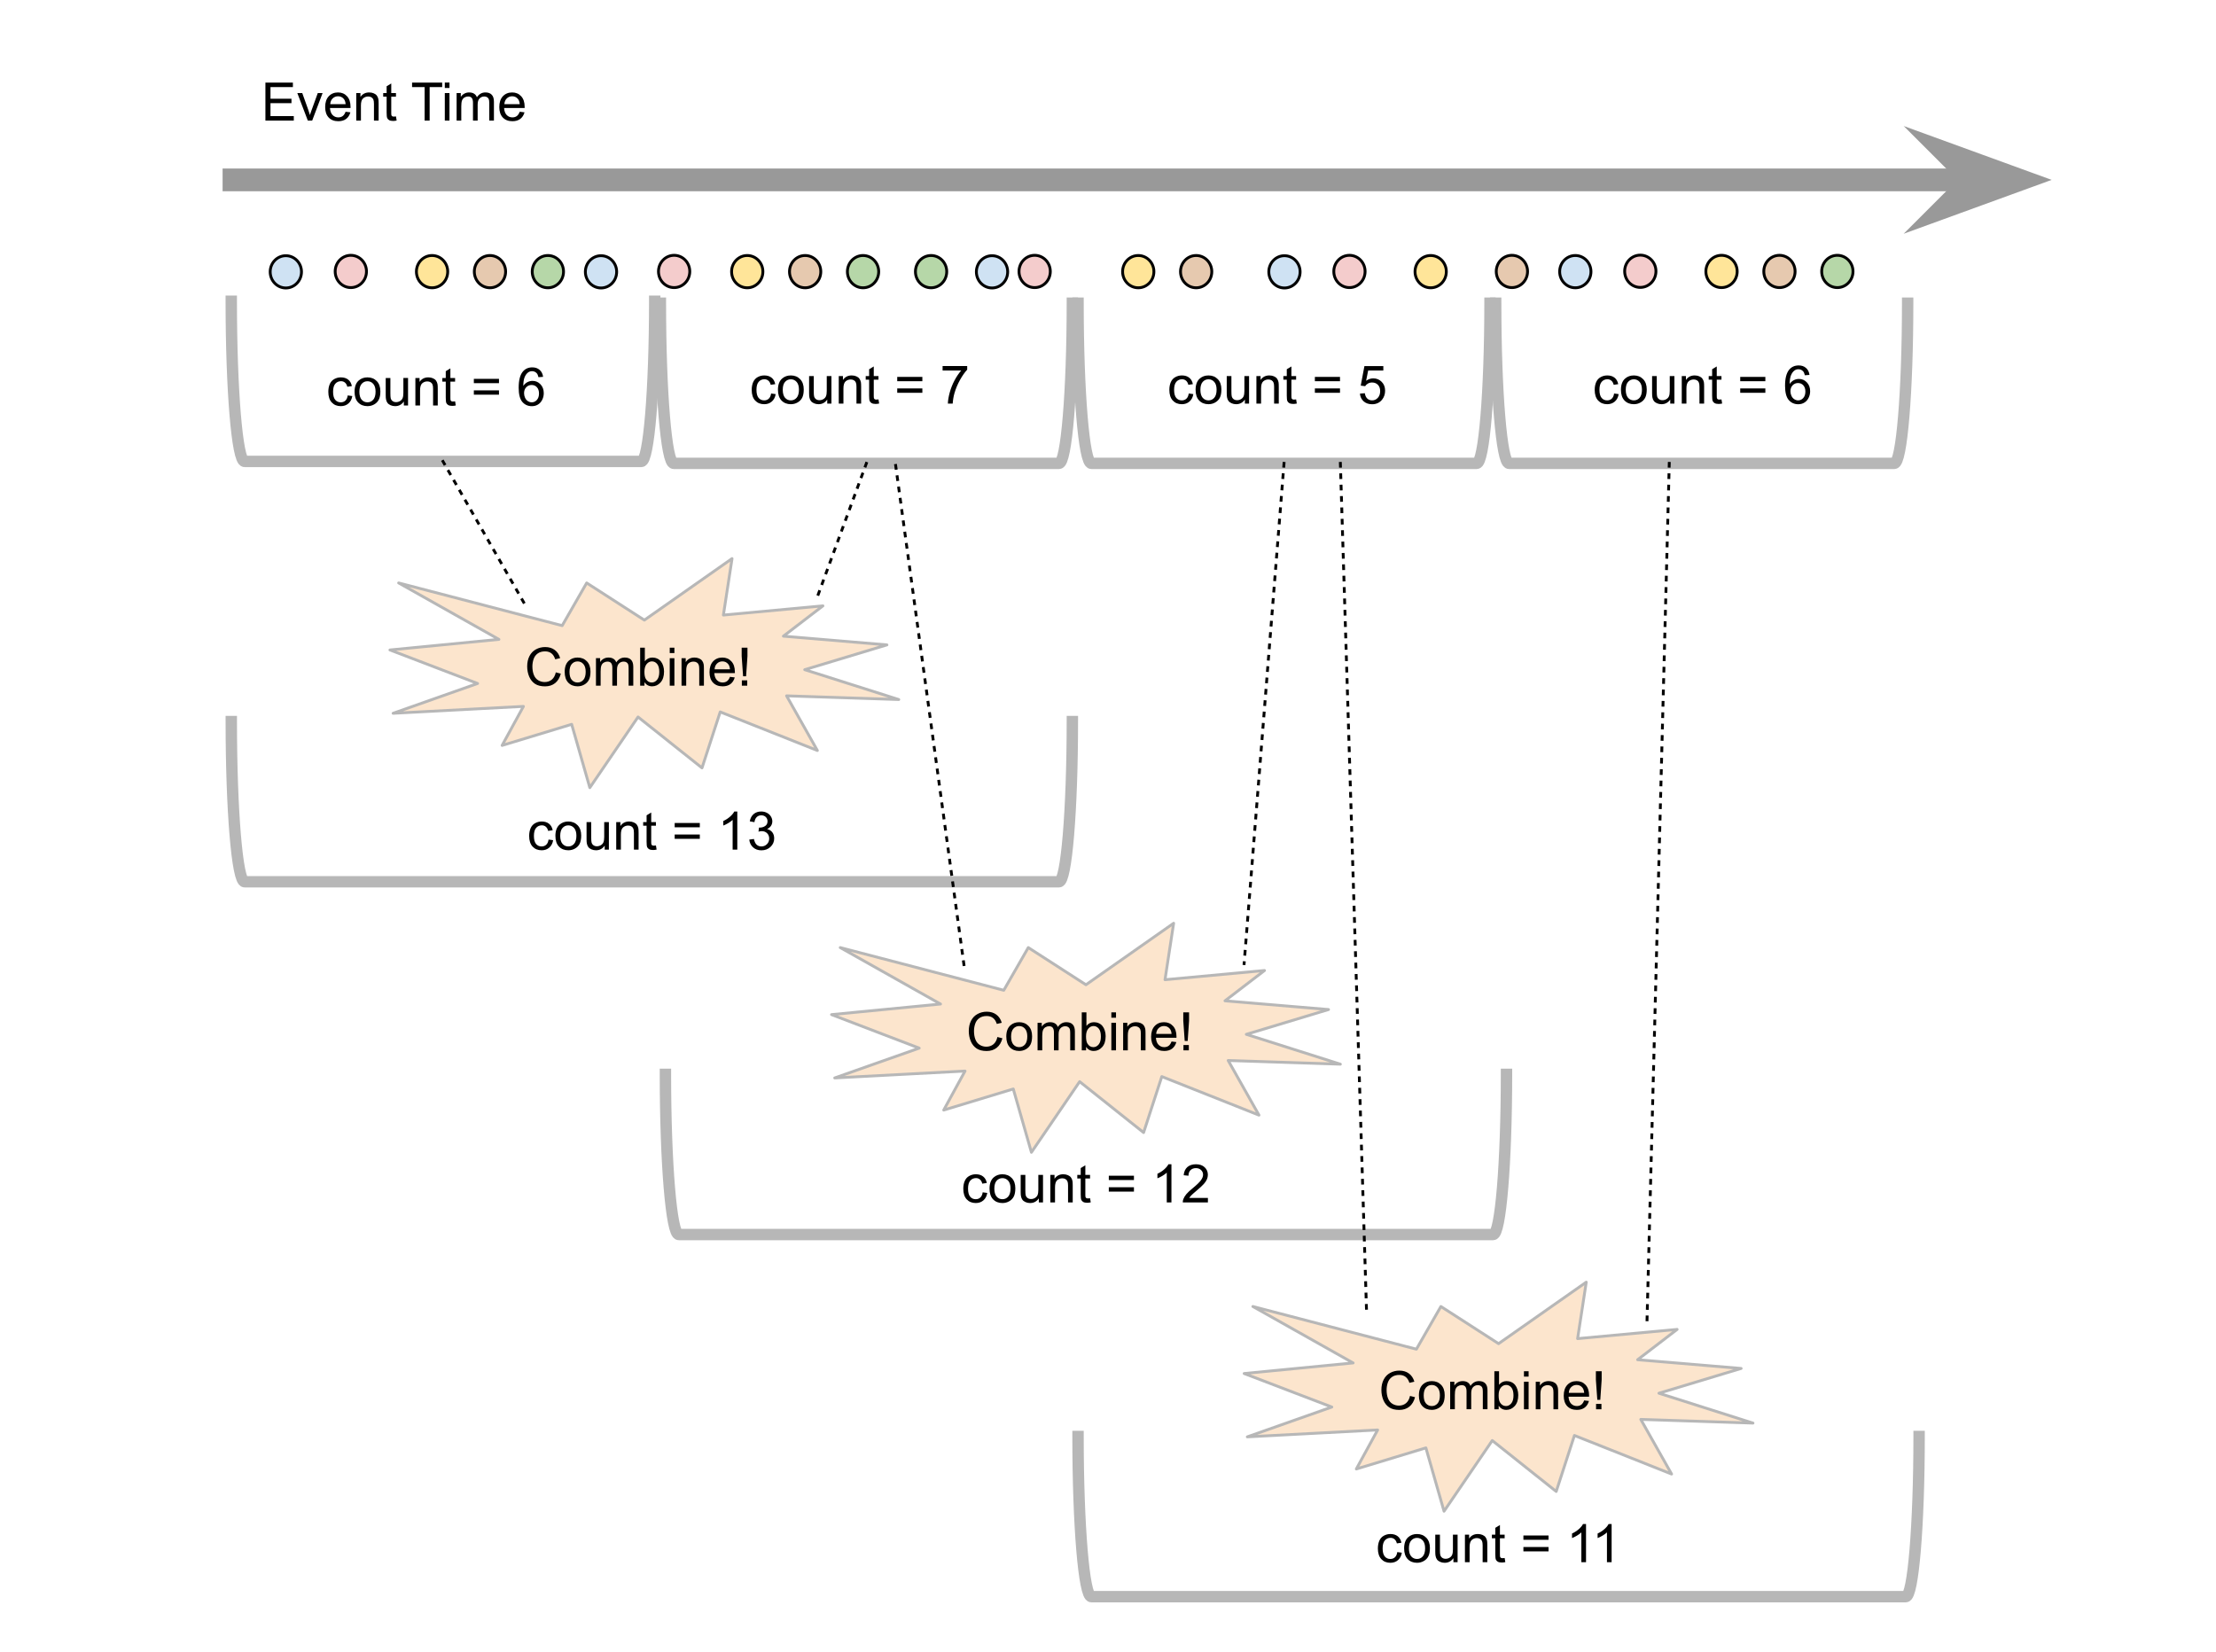 <svg version="1.1" viewBox="0.0 0.0 778.47 580.507" fill="none" stroke="none" stroke-linecap="square" stroke-miterlimit="10" xmlns:xlink="http://www.w3.org/1999/xlink" xmlns="http://www.w3.org/2000/svg"><clipPath id="p.0"><path d="m0 0l778.47 0l0 580.507l-778.47 0l0 -580.507z" clip-rule="nonzero"/></clipPath><g clip-path="url(#p.0)"><path fill="#000000" fill-opacity="0.0" d="m0 0l778.47 0l0 580.507l-778.47 0z" fill-rule="evenodd"/><path fill="#000000" fill-opacity="0.0" d="m229.999 105.84l0 0c0 31.084 -2.1 56.283 -4.69 56.283l-139.376 0c-2.59 0 -4.69 -25.199 -4.69 -56.283z" fill-rule="evenodd"/><path fill="#000000" fill-opacity="0.0" d="m229.999 105.84l0 0c0 31.084 -2.1 56.283 -4.69 56.283l-139.376 0c-2.59 0 -4.69 -25.199 -4.69 -56.283" fill-rule="evenodd"/><path stroke="#b7b7b7" stroke-width="4.0" stroke-linejoin="round" stroke-linecap="butt" d="m229.999 105.84l0 0c0 31.084 -2.1 56.283 -4.69 56.283l-139.376 0c-2.59 0 -4.69 -25.199 -4.69 -56.283" fill-rule="evenodd"/><path fill="#cfe2f3" d="m94.919 95.508l0 0c0 -3.131 2.461 -5.669 5.496 -5.669l0 0c1.458 0 2.856 0.597 3.886 1.66c1.031 1.063 1.61 2.505 1.61 4.009l0 0c0 3.131 -2.461 5.669 -5.496 5.669l0 0c-3.035 0 -5.496 -2.538 -5.496 -5.669z" fill-rule="evenodd"/><path stroke="#000000" stroke-width="1.0" stroke-linejoin="round" stroke-linecap="butt" d="m94.919 95.508l0 0c0 -3.131 2.461 -5.669 5.496 -5.669l0 0c1.458 0 2.856 0.597 3.886 1.66c1.031 1.063 1.61 2.505 1.61 4.009l0 0c0 3.131 -2.461 5.669 -5.496 5.669l0 0c-3.035 0 -5.496 -2.538 -5.496 -5.669z" fill-rule="evenodd"/><path fill="#f4cccc" d="m117.749 95.375l0 0c0 -3.131 2.461 -5.669 5.496 -5.669l0 0c1.458 0 2.856 0.597 3.886 1.66c1.031 1.063 1.61 2.505 1.61 4.009l0 0c0 3.131 -2.461 5.669 -5.496 5.669l0 0c-3.035 0 -5.496 -2.538 -5.496 -5.669z" fill-rule="evenodd"/><path stroke="#000000" stroke-width="1.0" stroke-linejoin="round" stroke-linecap="butt" d="m117.749 95.375l0 0c0 -3.131 2.461 -5.669 5.496 -5.669l0 0c1.458 0 2.856 0.597 3.886 1.66c1.031 1.063 1.61 2.505 1.61 4.009l0 0c0 3.131 -2.461 5.669 -5.496 5.669l0 0c-3.035 0 -5.496 -2.538 -5.496 -5.669z" fill-rule="evenodd"/><path fill="#ffe599" d="m146.285 95.442l0 0c0 -3.131 2.461 -5.669 5.496 -5.669l0 0c1.458 0 2.856 0.597 3.886 1.66c1.031 1.063 1.61 2.505 1.61 4.009l0 0c0 3.131 -2.461 5.669 -5.496 5.669l0 0c-3.035 0 -5.496 -2.538 -5.496 -5.669z" fill-rule="evenodd"/><path stroke="#000000" stroke-width="1.0" stroke-linejoin="round" stroke-linecap="butt" d="m146.285 95.442l0 0c0 -3.131 2.461 -5.669 5.496 -5.669l0 0c1.458 0 2.856 0.597 3.886 1.66c1.031 1.063 1.61 2.505 1.61 4.009l0 0c0 3.131 -2.461 5.669 -5.496 5.669l0 0c-3.035 0 -5.496 -2.538 -5.496 -5.669z" fill-rule="evenodd"/><path fill="#e6c9af" d="m166.627 95.442l0 0c0 -3.131 2.461 -5.669 5.496 -5.669l0 0c1.458 0 2.856 0.597 3.886 1.66c1.031 1.063 1.61 2.505 1.61 4.009l0 0c0 3.131 -2.461 5.669 -5.496 5.669l0 0c-3.035 0 -5.496 -2.538 -5.496 -5.669z" fill-rule="evenodd"/><path stroke="#000000" stroke-width="1.0" stroke-linejoin="round" stroke-linecap="butt" d="m166.627 95.442l0 0c0 -3.131 2.461 -5.669 5.496 -5.669l0 0c1.458 0 2.856 0.597 3.886 1.66c1.031 1.063 1.61 2.505 1.61 4.009l0 0c0 3.131 -2.461 5.669 -5.496 5.669l0 0c-3.035 0 -5.496 -2.538 -5.496 -5.669z" fill-rule="evenodd"/><path fill="#b6d7a8" d="m186.97 95.442l0 0c0 -3.131 2.461 -5.669 5.496 -5.669l0 0c1.458 0 2.856 0.597 3.886 1.66c1.031 1.063 1.61 2.505 1.61 4.009l0 0c0 3.131 -2.461 5.669 -5.496 5.669l0 0c-3.035 0 -5.496 -2.538 -5.496 -5.669z" fill-rule="evenodd"/><path stroke="#000000" stroke-width="1.0" stroke-linejoin="round" stroke-linecap="butt" d="m186.97 95.442l0 0c0 -3.131 2.461 -5.669 5.496 -5.669l0 0c1.458 0 2.856 0.597 3.886 1.66c1.031 1.063 1.61 2.505 1.61 4.009l0 0c0 3.131 -2.461 5.669 -5.496 5.669l0 0c-3.035 0 -5.496 -2.538 -5.496 -5.669z" fill-rule="evenodd"/><path fill="#000000" fill-opacity="0.0" d="m82.198 63.199l638.551 0" fill-rule="evenodd"/><path stroke="#999999" stroke-width="8.0" stroke-linejoin="round" stroke-linecap="butt" d="m82.198 63.199l611.135 0" fill-rule="evenodd"/><path fill="#999999" stroke="#999999" stroke-width="8.0" stroke-linecap="butt" d="m693.333 63.199l-8.997 8.997l24.718 -8.997l-24.718 -8.997z" fill-rule="evenodd"/><path fill="#000000" fill-opacity="0.0" d="m82.77 15.451l157.543 0l0 43.748l-157.543 0z" fill-rule="evenodd"/><path fill="#000000" d="m93.239 42.371l0 -13.359l9.656 0l0 1.578l-7.875 0l0 4.094l7.375 0l0 1.562l-7.375 0l0 4.547l8.188 0l0 1.578l-9.969 0zm14.897 0l-3.688 -9.672l1.734 0l2.078 5.797q0.328 0.938 0.625 1.938q0.203 -0.766 0.609 -1.828l2.141 -5.906l1.688 0l-3.656 9.672l-1.531 0zm13.266 -3.109l1.688 0.203q-0.406 1.484 -1.484 2.312q-1.078 0.812 -2.766 0.812q-2.125 0 -3.375 -1.297q-1.234 -1.312 -1.234 -3.672q0 -2.453 1.25 -3.797q1.266 -1.344 3.266 -1.344q1.938 0 3.156 1.328q1.234 1.312 1.234 3.703q0 0.156 0 0.438l-7.219 0q0.094 1.594 0.906 2.453q0.812 0.844 2.016 0.844q0.906 0 1.547 -0.469q0.641 -0.484 1.016 -1.516zm-5.391 -2.656l5.406 0q-0.109 -1.219 -0.625 -1.828q-0.781 -0.953 -2.031 -0.953q-1.125 0 -1.906 0.766q-0.766 0.75 -0.844 2.016zm9.141 5.766l0 -9.672l1.469 0l0 1.375q1.062 -1.594 3.078 -1.594q0.875 0 1.609 0.312q0.734 0.312 1.094 0.828q0.375 0.5 0.516 1.203q0.094 0.453 0.094 1.594l0 5.953l-1.641 0l0 -5.891q0 -1.0 -0.203 -1.484q-0.188 -0.5 -0.672 -0.797q-0.484 -0.297 -1.141 -0.297q-1.047 0 -1.812 0.672q-0.75 0.656 -0.75 2.516l0 5.281l-1.641 0zm13.954 -1.469l0.234 1.453q-0.688 0.141 -1.234 0.141q-0.891 0 -1.391 -0.281q-0.484 -0.281 -0.688 -0.734q-0.203 -0.469 -0.203 -1.938l0 -5.578l-1.203 0l0 -1.266l1.203 0l0 -2.391l1.625 -0.984l0 3.375l1.656 0l0 1.266l-1.656 0l0 5.672q0 0.688 0.078 0.891q0.094 0.203 0.281 0.328q0.203 0.109 0.578 0.109q0.266 0 0.719 -0.062zm10.061 1.469l0 -11.781l-4.406 0l0 -1.578l10.578 0l0 1.578l-4.406 0l0 11.781l-1.766 0zm7.094 -11.469l0 -1.891l1.641 0l0 1.891l-1.641 0zm0 11.469l0 -9.672l1.641 0l0 9.672l-1.641 0zm4.145 0l0 -9.672l1.469 0l0 1.359q0.453 -0.719 1.203 -1.141q0.766 -0.438 1.719 -0.438q1.078 0 1.766 0.453q0.688 0.438 0.969 1.234q1.156 -1.688 2.984 -1.688q1.453 0 2.219 0.797q0.781 0.797 0.781 2.453l0 6.641l-1.641 0l0 -6.094q0 -0.984 -0.156 -1.406q-0.156 -0.438 -0.578 -0.703q-0.422 -0.266 -0.984 -0.266q-1.016 0 -1.688 0.688q-0.672 0.672 -0.672 2.156l0 5.625l-1.641 0l0 -6.281q0 -1.094 -0.406 -1.641q-0.406 -0.547 -1.312 -0.547q-0.688 0 -1.281 0.359q-0.594 0.359 -0.859 1.062q-0.25 0.703 -0.25 2.031l0 5.016l-1.641 0zm22.166 -3.109l1.688 0.203q-0.406 1.484 -1.484 2.312q-1.078 0.812 -2.766 0.812q-2.125 0 -3.375 -1.297q-1.234 -1.312 -1.234 -3.672q0 -2.453 1.25 -3.797q1.266 -1.344 3.266 -1.344q1.938 0 3.156 1.328q1.234 1.312 1.234 3.703q0 0.156 0 0.438l-7.219 0q0.094 1.594 0.906 2.453q0.812 0.844 2.016 0.844q0.906 0 1.547 -0.469q0.641 -0.484 1.016 -1.516zm-5.391 -2.656l5.406 0q-0.109 -1.219 -0.625 -1.828q-0.781 -0.953 -2.031 -0.953q-1.125 0 -1.906 0.766q-0.766 0.75 -0.844 2.016z" fill-rule="nonzero"/><path fill="#000000" fill-opacity="0.0" d="m105.606 115.559l100.031 0l0 38.205l-100.031 0z" fill-rule="evenodd"/><path fill="#000000" d="m122.153 138.932l1.609 0.219q-0.266 1.656 -1.359 2.609q-1.078 0.938 -2.672 0.938q-1.984 0 -3.188 -1.297q-1.203 -1.297 -1.203 -3.719q0 -1.578 0.516 -2.75q0.516 -1.172 1.578 -1.75q1.062 -0.594 2.312 -0.594q1.578 0 2.578 0.797q1.0 0.797 1.281 2.266l-1.594 0.234q-0.234 -0.969 -0.812 -1.453q-0.578 -0.5 -1.391 -0.5q-1.234 0 -2.016 0.891q-0.781 0.891 -0.781 2.812q0 1.953 0.75 2.844q0.75 0.875 1.953 0.875q0.969 0 1.609 -0.594q0.656 -0.594 0.828 -1.828zm2.406 -1.297q0 -2.688 1.484 -3.969q1.25 -1.078 3.047 -1.078q2.0 0 3.266 1.312q1.266 1.297 1.266 3.609q0 1.859 -0.562 2.938q-0.562 1.062 -1.641 1.656q-1.062 0.594 -2.328 0.594q-2.031 0 -3.281 -1.297q-1.25 -1.312 -1.25 -3.766zm1.688 0q0 1.859 0.797 2.797q0.812 0.922 2.047 0.922q1.219 0 2.031 -0.922q0.812 -0.938 0.812 -2.844q0 -1.797 -0.812 -2.719q-0.812 -0.922 -2.031 -0.922q-1.234 0 -2.047 0.922q-0.797 0.906 -0.797 2.766zm15.626 4.844l0 -1.422q-1.125 1.641 -3.062 1.641q-0.859 0 -1.609 -0.328q-0.734 -0.328 -1.094 -0.828q-0.359 -0.5 -0.5 -1.219q-0.109 -0.469 -0.109 -1.531l0 -5.984l1.641 0l0 5.359q0 1.281 0.109 1.734q0.156 0.641 0.656 1.016q0.5 0.375 1.234 0.375q0.734 0 1.375 -0.375q0.656 -0.391 0.922 -1.031q0.266 -0.656 0.266 -1.891l0 -5.188l1.641 0l0 9.672l-1.469 0zm4.048 0l0 -9.672l1.469 0l0 1.375q1.062 -1.594 3.078 -1.594q0.875 0 1.609 0.312q0.734 0.312 1.094 0.828q0.375 0.5 0.516 1.203q0.094 0.453 0.094 1.594l0 5.953l-1.641 0l0 -5.891q0 -1.0 -0.203 -1.484q-0.188 -0.5 -0.672 -0.797q-0.484 -0.297 -1.141 -0.297q-1.047 0 -1.812 0.672q-0.75 0.656 -0.75 2.516l0 5.281l-1.641 0zm13.954 -1.469l0.234 1.453q-0.688 0.141 -1.234 0.141q-0.891 0 -1.391 -0.281q-0.484 -0.281 -0.688 -0.734q-0.203 -0.469 -0.203 -1.938l0 -5.578l-1.203 0l0 -1.266l1.203 0l0 -2.391l1.625 -0.984l0 3.375l1.656 0l0 1.266l-1.656 0l0 5.672q0 0.688 0.078 0.891q0.094 0.203 0.281 0.328q0.203 0.109 0.578 0.109q0.266 0 0.719 -0.062zm15.413 -6.391l-8.828 0l0 -1.516l8.828 0l0 1.516zm0 4.062l-8.828 0l0 -1.531l8.828 0l0 1.531zm15.5 -6.281l-1.625 0.125q-0.219 -0.969 -0.625 -1.406q-0.656 -0.703 -1.641 -0.703q-0.781 0 -1.375 0.438q-0.766 0.562 -1.219 1.656q-0.453 1.078 -0.469 3.078q0.594 -0.891 1.453 -1.328q0.859 -0.438 1.797 -0.438q1.641 0 2.781 1.203q1.156 1.203 1.156 3.109q0 1.266 -0.547 2.344q-0.531 1.078 -1.484 1.656q-0.938 0.578 -2.141 0.578q-2.062 0 -3.359 -1.5q-1.281 -1.516 -1.281 -4.984q0 -3.875 1.422 -5.625q1.25 -1.531 3.375 -1.531q1.562 0 2.562 0.891q1.016 0.875 1.219 2.438zm-6.688 5.75q0 0.844 0.359 1.625q0.359 0.766 1.0 1.172q0.641 0.406 1.359 0.406q1.031 0 1.781 -0.828q0.75 -0.844 0.75 -2.281q0 -1.391 -0.734 -2.188q-0.734 -0.797 -1.859 -0.797q-1.109 0 -1.891 0.797q-0.766 0.797 -0.766 2.094z" fill-rule="nonzero"/><path fill="#000000" fill-opacity="0.0" d="m376.716 106.52l0 0c0 31.085 -2.1 56.283 -4.69 56.283l-135.344 0c-2.59 0 -4.69 -25.199 -4.69 -56.283z" fill-rule="evenodd"/><path fill="#000000" fill-opacity="0.0" d="m376.716 106.52l0 0c0 31.085 -2.1 56.283 -4.69 56.283l-135.344 0c-2.59 0 -4.69 -25.199 -4.69 -56.283" fill-rule="evenodd"/><path stroke="#b7b7b7" stroke-width="4.0" stroke-linejoin="round" stroke-linecap="butt" d="m376.716 106.52l0 0c0 31.085 -2.1 56.283 -4.69 56.283l-135.344 0c-2.59 0 -4.69 -25.199 -4.69 -56.283" fill-rule="evenodd"/><path fill="#000000" fill-opacity="0.0" d="m254.338 114.879l100.032 0l0 38.205l-100.032 0z" fill-rule="evenodd"/><path fill="#000000" d="m270.885 138.252l1.609 0.219q-0.266 1.656 -1.359 2.609q-1.078 0.938 -2.672 0.938q-1.984 0 -3.188 -1.297q-1.203 -1.297 -1.203 -3.719q0 -1.578 0.516 -2.75q0.516 -1.172 1.578 -1.75q1.062 -0.594 2.312 -0.594q1.578 0 2.578 0.797q1.0 0.797 1.281 2.266l-1.594 0.234q-0.234 -0.969 -0.812 -1.453q-0.578 -0.5 -1.391 -0.5q-1.234 0 -2.016 0.891q-0.781 0.891 -0.781 2.812q0 1.953 0.75 2.844q0.75 0.875 1.953 0.875q0.969 0 1.609 -0.594q0.656 -0.594 0.828 -1.828zm2.406 -1.297q0 -2.688 1.484 -3.969q1.25 -1.078 3.047 -1.078q2.0 0 3.266 1.312q1.266 1.297 1.266 3.609q0 1.859 -0.562 2.938q-0.562 1.062 -1.641 1.656q-1.062 0.594 -2.328 0.594q-2.031 0 -3.281 -1.297q-1.25 -1.312 -1.25 -3.766zm1.688 0q0 1.859 0.797 2.797q0.812 0.922 2.047 0.922q1.219 0 2.031 -0.922q0.812 -0.938 0.812 -2.844q0 -1.797 -0.812 -2.719q-0.812 -0.922 -2.031 -0.922q-1.234 0 -2.047 0.922q-0.797 0.906 -0.797 2.766zm15.626 4.844l0 -1.422q-1.125 1.641 -3.062 1.641q-0.859 0 -1.609 -0.328q-0.734 -0.328 -1.094 -0.828q-0.359 -0.5 -0.5 -1.219q-0.109 -0.469 -0.109 -1.531l0 -5.984l1.641 0l0 5.359q0 1.281 0.109 1.734q0.156 0.641 0.656 1.016q0.5 0.375 1.234 0.375q0.734 0 1.375 -0.375q0.656 -0.391 0.922 -1.031q0.266 -0.656 0.266 -1.891l0 -5.188l1.641 0l0 9.672l-1.469 0zm4.048 0l0 -9.672l1.469 0l0 1.375q1.062 -1.594 3.078 -1.594q0.875 0 1.609 0.312q0.734 0.312 1.094 0.828q0.375 0.5 0.516 1.203q0.094 0.453 0.094 1.594l0 5.953l-1.641 0l0 -5.891q0 -1.0 -0.203 -1.484q-0.188 -0.5 -0.672 -0.797q-0.484 -0.297 -1.141 -0.297q-1.047 0 -1.812 0.672q-0.75 0.656 -0.75 2.516l0 5.281l-1.641 0zm13.954 -1.469l0.234 1.453q-0.688 0.141 -1.234 0.141q-0.891 0 -1.391 -0.281q-0.484 -0.281 -0.688 -0.734q-0.203 -0.469 -0.203 -1.938l0 -5.578l-1.203 0l0 -1.266l1.203 0l0 -2.391l1.625 -0.984l0 3.375l1.656 0l0 1.266l-1.656 0l0 5.672q0 0.688 0.078 0.891q0.094 0.203 0.281 0.328q0.203 0.109 0.578 0.109q0.266 0 0.719 -0.062zm15.413 -6.391l-8.828 0l0 -1.516l8.828 0l0 1.516zm0 4.062l-8.828 0l0 -1.531l8.828 0l0 1.531zm7.11 -7.812l0 -1.578l8.641 0l0 1.281q-1.281 1.359 -2.531 3.609q-1.25 2.25 -1.938 4.625q-0.484 1.672 -0.625 3.672l-1.688 0q0.031 -1.578 0.625 -3.812q0.594 -2.234 1.688 -4.297q1.109 -2.078 2.359 -3.5l-6.531 0z" fill-rule="nonzero"/><path fill="#000000" fill-opacity="0.0" d="m523.433 106.52l0 0c0 31.085 -2.1 56.283 -4.69 56.283l-135.344 0c-2.59 0 -4.69 -25.199 -4.69 -56.283z" fill-rule="evenodd"/><path fill="#000000" fill-opacity="0.0" d="m523.433 106.52l0 0c0 31.085 -2.1 56.283 -4.69 56.283l-135.344 0c-2.59 0 -4.69 -25.199 -4.69 -56.283" fill-rule="evenodd"/><path stroke="#b7b7b7" stroke-width="4.0" stroke-linejoin="round" stroke-linecap="butt" d="m523.433 106.52l0 0c0 31.085 -2.1 56.283 -4.69 56.283l-135.344 0c-2.59 0 -4.69 -25.199 -4.69 -56.283" fill-rule="evenodd"/><path fill="#000000" fill-opacity="0.0" d="m670.149 106.52l0 0c0 31.085 -2.1 56.283 -4.69 56.283l-135.344 0c-2.59 0 -4.69 -25.199 -4.69 -56.283z" fill-rule="evenodd"/><path fill="#000000" fill-opacity="0.0" d="m670.149 106.52l0 0c0 31.085 -2.1 56.283 -4.69 56.283l-135.344 0c-2.59 0 -4.69 -25.199 -4.69 -56.283" fill-rule="evenodd"/><path stroke="#b7b7b7" stroke-width="4.0" stroke-linejoin="round" stroke-linecap="butt" d="m670.149 106.52l0 0c0 31.085 -2.1 56.283 -4.69 56.283l-135.344 0c-2.59 0 -4.69 -25.199 -4.69 -56.283" fill-rule="evenodd"/><path fill="#000000" fill-opacity="0.0" d="m401.055 114.879l100.031 0l0 38.205l-100.031 0z" fill-rule="evenodd"/><path fill="#000000" d="m417.601 138.252l1.609 0.219q-0.266 1.656 -1.359 2.609q-1.078 0.938 -2.672 0.938q-1.984 0 -3.188 -1.297q-1.203 -1.297 -1.203 -3.719q0 -1.578 0.516 -2.75q0.516 -1.172 1.578 -1.75q1.062 -0.594 2.312 -0.594q1.578 0 2.578 0.797q1.0 0.797 1.281 2.266l-1.594 0.234q-0.234 -0.969 -0.812 -1.453q-0.578 -0.5 -1.391 -0.5q-1.234 0 -2.016 0.891q-0.781 0.891 -0.781 2.812q0 1.953 0.75 2.844q0.75 0.875 1.953 0.875q0.969 0 1.609 -0.594q0.656 -0.594 0.828 -1.828zm2.406 -1.297q0 -2.688 1.484 -3.969q1.25 -1.078 3.047 -1.078q2.0 0 3.266 1.312q1.266 1.297 1.266 3.609q0 1.859 -0.562 2.938q-0.562 1.062 -1.641 1.656q-1.062 0.594 -2.328 0.594q-2.031 0 -3.281 -1.297q-1.25 -1.312 -1.25 -3.766zm1.688 0q0 1.859 0.797 2.797q0.812 0.922 2.047 0.922q1.219 0 2.031 -0.922q0.812 -0.938 0.812 -2.844q0 -1.797 -0.812 -2.719q-0.812 -0.922 -2.031 -0.922q-1.234 0 -2.047 0.922q-0.797 0.906 -0.797 2.766zm15.626 4.844l0 -1.422q-1.125 1.641 -3.062 1.641q-0.859 0 -1.609 -0.328q-0.734 -0.328 -1.094 -0.828q-0.359 -0.5 -0.5 -1.219q-0.109 -0.469 -0.109 -1.531l0 -5.984l1.641 0l0 5.359q0 1.281 0.109 1.734q0.156 0.641 0.656 1.016q0.5 0.375 1.234 0.375q0.734 0 1.375 -0.375q0.656 -0.391 0.922 -1.031q0.266 -0.656 0.266 -1.891l0 -5.188l1.641 0l0 9.672l-1.469 0zm4.048 0l0 -9.672l1.469 0l0 1.375q1.062 -1.594 3.078 -1.594q0.875 0 1.609 0.312q0.734 0.312 1.094 0.828q0.375 0.5 0.516 1.203q0.094 0.453 0.094 1.594l0 5.953l-1.641 0l0 -5.891q0 -1.0 -0.203 -1.484q-0.188 -0.5 -0.672 -0.797q-0.484 -0.297 -1.141 -0.297q-1.047 0 -1.812 0.672q-0.75 0.656 -0.75 2.516l0 5.281l-1.641 0zm13.954 -1.469l0.234 1.453q-0.688 0.141 -1.234 0.141q-0.891 0 -1.391 -0.281q-0.484 -0.281 -0.688 -0.734q-0.203 -0.469 -0.203 -1.938l0 -5.578l-1.203 0l0 -1.266l1.203 0l0 -2.391l1.625 -0.984l0 3.375l1.656 0l0 1.266l-1.656 0l0 5.672q0 0.688 0.078 0.891q0.094 0.203 0.281 0.328q0.203 0.109 0.578 0.109q0.266 0 0.719 -0.062zm15.413 -6.391l-8.828 0l0 -1.516l8.828 0l0 1.516zm0 4.062l-8.828 0l0 -1.531l8.828 0l0 1.531zm7 0.297l1.719 -0.141q0.188 1.25 0.875 1.891q0.703 0.625 1.688 0.625q1.188 0 2.0 -0.891q0.828 -0.891 0.828 -2.359q0 -1.406 -0.797 -2.219q-0.781 -0.812 -2.062 -0.812q-0.781 0 -1.422 0.359q-0.641 0.359 -1.0 0.938l-1.547 -0.203l1.297 -6.859l6.641 0l0 1.562l-5.328 0l-0.719 3.594q1.203 -0.844 2.516 -0.844q1.75 0 2.953 1.219q1.203 1.203 1.203 3.109q0 1.812 -1.047 3.141q-1.297 1.625 -3.516 1.625q-1.812 0 -2.969 -1.016q-1.156 -1.031 -1.312 -2.719z" fill-rule="nonzero"/><path fill="#000000" fill-opacity="0.0" d="m550.477 114.879l100.031 0l0 38.205l-100.031 0z" fill-rule="evenodd"/><path fill="#000000" d="m567.024 138.252l1.609 0.219q-0.266 1.656 -1.359 2.609q-1.078 0.938 -2.672 0.938q-1.984 0 -3.188 -1.297q-1.203 -1.297 -1.203 -3.719q0 -1.578 0.516 -2.75q0.516 -1.172 1.578 -1.75q1.062 -0.594 2.312 -0.594q1.578 0 2.578 0.797q1.0 0.797 1.281 2.266l-1.594 0.234q-0.234 -0.969 -0.812 -1.453q-0.578 -0.5 -1.391 -0.5q-1.234 0 -2.016 0.891q-0.781 0.891 -0.781 2.812q0 1.953 0.75 2.844q0.75 0.875 1.953 0.875q0.969 0 1.609 -0.594q0.656 -0.594 0.828 -1.828zm2.406 -1.297q0 -2.688 1.484 -3.969q1.25 -1.078 3.047 -1.078q2.0 0 3.266 1.312q1.266 1.297 1.266 3.609q0 1.859 -0.562 2.938q-0.562 1.062 -1.641 1.656q-1.062 0.594 -2.328 0.594q-2.031 0 -3.281 -1.297q-1.25 -1.312 -1.25 -3.766zm1.688 0q0 1.859 0.797 2.797q0.812 0.922 2.047 0.922q1.219 0 2.031 -0.922q0.812 -0.938 0.812 -2.844q0 -1.797 -0.812 -2.719q-0.812 -0.922 -2.031 -0.922q-1.234 0 -2.047 0.922q-0.797 0.906 -0.797 2.766zm15.626 4.844l0 -1.422q-1.125 1.641 -3.062 1.641q-0.859 0 -1.609 -0.328q-0.734 -0.328 -1.094 -0.828q-0.359 -0.5 -0.5 -1.219q-0.109 -0.469 -0.109 -1.531l0 -5.984l1.641 0l0 5.359q0 1.281 0.109 1.734q0.156 0.641 0.656 1.016q0.5 0.375 1.234 0.375q0.734 0 1.375 -0.375q0.656 -0.391 0.922 -1.031q0.266 -0.656 0.266 -1.891l0 -5.188l1.641 0l0 9.672l-1.469 0zm4.048 0l0 -9.672l1.469 0l0 1.375q1.062 -1.594 3.078 -1.594q0.875 0 1.609 0.312q0.734 0.312 1.094 0.828q0.375 0.5 0.516 1.203q0.094 0.453 0.094 1.594l0 5.953l-1.641 0l0 -5.891q0 -1.0 -0.203 -1.484q-0.188 -0.5 -0.672 -0.797q-0.484 -0.297 -1.141 -0.297q-1.047 0 -1.812 0.672q-0.75 0.656 -0.75 2.516l0 5.281l-1.641 0zm13.954 -1.469l0.234 1.453q-0.688 0.141 -1.234 0.141q-0.891 0 -1.391 -0.281q-0.484 -0.281 -0.688 -0.734q-0.203 -0.469 -0.203 -1.938l0 -5.578l-1.203 0l0 -1.266l1.203 0l0 -2.391l1.625 -0.984l0 3.375l1.656 0l0 1.266l-1.656 0l0 5.672q0 0.688 0.078 0.891q0.094 0.203 0.281 0.328q0.203 0.109 0.578 0.109q0.266 0 0.719 -0.062zm15.414 -6.391l-8.828 0l0 -1.516l8.828 0l0 1.516zm0 4.062l-8.828 0l0 -1.531l8.828 0l0 1.531zm15.5 -6.281l-1.625 0.125q-0.219 -0.969 -0.625 -1.406q-0.656 -0.703 -1.641 -0.703q-0.781 0 -1.375 0.438q-0.766 0.562 -1.219 1.656q-0.453 1.078 -0.469 3.078q0.594 -0.891 1.453 -1.328q0.859 -0.438 1.797 -0.438q1.641 0 2.781 1.203q1.156 1.203 1.156 3.109q0 1.266 -0.547 2.344q-0.531 1.078 -1.484 1.656q-0.938 0.578 -2.141 0.578q-2.062 0 -3.359 -1.5q-1.281 -1.516 -1.281 -4.984q0 -3.875 1.422 -5.625q1.25 -1.531 3.375 -1.531q1.562 0 2.562 0.891q1.016 0.875 1.219 2.438zm-6.688 5.75q0 0.844 0.359 1.625q0.359 0.766 1.0 1.172q0.641 0.406 1.359 0.406q1.031 0 1.781 -0.828q0.75 -0.844 0.75 -2.281q0 -1.391 -0.734 -2.188q-0.734 -0.797 -1.859 -0.797q-1.109 0 -1.891 0.797q-0.766 0.797 -0.766 2.094z" fill-rule="nonzero"/><path fill="#000000" fill-opacity="0.0" d="m376.715 253.524l0 0c0 31.085 -2.1 56.283 -4.69 56.283l-286.084 0c-2.59 0 -4.69 -25.199 -4.69 -56.283z" fill-rule="evenodd"/><path fill="#000000" fill-opacity="0.0" d="m376.715 253.524l0 0c0 31.085 -2.1 56.283 -4.69 56.283l-286.084 0c-2.59 0 -4.69 -25.199 -4.69 -56.283" fill-rule="evenodd"/><path stroke="#b7b7b7" stroke-width="4.0" stroke-linejoin="round" stroke-linecap="butt" d="m376.715 253.524l0 0c0 31.085 -2.1 56.283 -4.69 56.283l-286.084 0c-2.59 0 -4.69 -25.199 -4.69 -56.283" fill-rule="evenodd"/><path fill="#000000" fill-opacity="0.0" d="m529.226 377.466l0 0c0 31.085 -2.1 56.283 -4.69 56.283l-286.084 0c-2.59 0 -4.69 -25.199 -4.69 -56.283z" fill-rule="evenodd"/><path fill="#000000" fill-opacity="0.0" d="m529.226 377.466l0 0c0 31.085 -2.1 56.283 -4.69 56.283l-286.084 0c-2.59 0 -4.69 -25.199 -4.69 -56.283" fill-rule="evenodd"/><path stroke="#b7b7b7" stroke-width="4.0" stroke-linejoin="round" stroke-linecap="butt" d="m529.226 377.466l0 0c0 31.085 -2.1 56.283 -4.69 56.283l-286.084 0c-2.59 0 -4.69 -25.199 -4.69 -56.283" fill-rule="evenodd"/><path fill="#000000" fill-opacity="0.0" d="m674.172 504.709l0 0c0 31.085 -2.1 56.283 -4.69 56.283l-286.084 0c-2.59 0 -4.69 -25.199 -4.69 -56.283z" fill-rule="evenodd"/><path fill="#000000" fill-opacity="0.0" d="m674.172 504.709l0 0c0 31.085 -2.1 56.283 -4.69 56.283l-286.084 0c-2.59 0 -4.69 -25.199 -4.69 -56.283" fill-rule="evenodd"/><path stroke="#b7b7b7" stroke-width="4.0" stroke-linejoin="round" stroke-linecap="butt" d="m674.172 504.709l0 0c0 31.085 -2.1 56.283 -4.69 56.283l-286.084 0c-2.59 0 -4.69 -25.199 -4.69 -56.283" fill-rule="evenodd"/><path fill="#000000" fill-opacity="0.0" d="m81.252 271.604l295.465 0l0 38.205l-295.465 0z" fill-rule="evenodd"/><path fill="#000000" d="m192.705 294.977l1.609 0.219q-0.266 1.656 -1.359 2.609q-1.078 0.938 -2.672 0.938q-1.984 0 -3.188 -1.297q-1.203 -1.297 -1.203 -3.719q0 -1.578 0.516 -2.75q0.516 -1.172 1.578 -1.75q1.062 -0.594 2.312 -0.594q1.578 0 2.578 0.797q1.0 0.797 1.281 2.266l-1.594 0.234q-0.234 -0.969 -0.812 -1.453q-0.578 -0.5 -1.391 -0.5q-1.234 0 -2.016 0.891q-0.781 0.891 -0.781 2.812q0 1.953 0.75 2.844q0.75 0.875 1.953 0.875q0.969 0 1.609 -0.594q0.656 -0.594 0.828 -1.828zm2.406 -1.297q0 -2.688 1.484 -3.969q1.25 -1.078 3.047 -1.078q2.0 0 3.266 1.312q1.266 1.297 1.266 3.609q0 1.859 -0.562 2.938q-0.562 1.062 -1.641 1.656q-1.062 0.594 -2.328 0.594q-2.031 0 -3.281 -1.297q-1.25 -1.312 -1.25 -3.766zm1.688 0q0 1.859 0.797 2.797q0.812 0.922 2.047 0.922q1.219 0 2.031 -0.922q0.812 -0.938 0.812 -2.844q0 -1.797 -0.812 -2.719q-0.812 -0.922 -2.031 -0.922q-1.234 0 -2.047 0.922q-0.797 0.906 -0.797 2.766zm15.626 4.844l0 -1.422q-1.125 1.641 -3.062 1.641q-0.859 0 -1.609 -0.328q-0.734 -0.328 -1.094 -0.828q-0.359 -0.5 -0.5 -1.219q-0.109 -0.469 -0.109 -1.531l0 -5.984l1.641 0l0 5.359q0 1.281 0.109 1.734q0.156 0.641 0.656 1.016q0.5 0.375 1.234 0.375q0.734 0 1.375 -0.375q0.656 -0.391 0.922 -1.031q0.266 -0.656 0.266 -1.891l0 -5.188l1.641 0l0 9.672l-1.469 0zm4.048 0l0 -9.672l1.469 0l0 1.375q1.062 -1.594 3.078 -1.594q0.875 0 1.609 0.312q0.734 0.312 1.094 0.828q0.375 0.5 0.516 1.203q0.094 0.453 0.094 1.594l0 5.953l-1.641 0l0 -5.891q0 -1.0 -0.203 -1.484q-0.188 -0.5 -0.672 -0.797q-0.484 -0.297 -1.141 -0.297q-1.047 0 -1.812 0.672q-0.75 0.656 -0.75 2.516l0 5.281l-1.641 0zm13.954 -1.469l0.234 1.453q-0.688 0.141 -1.234 0.141q-0.891 0 -1.391 -0.281q-0.484 -0.281 -0.688 -0.734q-0.203 -0.469 -0.203 -1.938l0 -5.578l-1.203 0l0 -1.266l1.203 0l0 -2.391l1.625 -0.984l0 3.375l1.656 0l0 1.266l-1.656 0l0 5.672q0 0.688 0.078 0.891q0.094 0.203 0.281 0.328q0.203 0.109 0.578 0.109q0.266 0 0.719 -0.062zm15.413 -6.391l-8.828 0l0 -1.516l8.828 0l0 1.516zm0 4.062l-8.828 0l0 -1.531l8.828 0l0 1.531zm13.172 3.797l-1.641 0l0 -10.453q-0.594 0.562 -1.563 1.141q-0.953 0.562 -1.719 0.844l0 -1.594q1.375 -0.641 2.406 -1.562q1.031 -0.922 1.453 -1.781l1.062 0l0 13.406zm4.204 -3.531l1.641 -0.219q0.281 1.406 0.953 2.016q0.688 0.609 1.656 0.609q1.156 0 1.953 -0.797q0.797 -0.797 0.797 -1.984q0 -1.125 -0.734 -1.859q-0.734 -0.734 -1.875 -0.734q-0.469 0 -1.156 0.172l0.188 -1.438q0.156 0.016 0.266 0.016q1.047 0 1.875 -0.547q0.844 -0.547 0.844 -1.672q0 -0.906 -0.609 -1.5q-0.609 -0.594 -1.578 -0.594q-0.953 0 -1.594 0.609q-0.641 0.594 -0.812 1.797l-1.641 -0.297q0.297 -1.641 1.359 -2.547q1.062 -0.906 2.656 -0.906q1.094 0 2.0 0.469q0.922 0.469 1.406 1.281q0.5 0.812 0.5 1.719q0 0.859 -0.469 1.578q-0.469 0.703 -1.375 1.125q1.188 0.281 1.844 1.141q0.656 0.859 0.656 2.156q0 1.734 -1.281 2.953q-1.266 1.219 -3.219 1.219q-1.766 0 -2.922 -1.047q-1.156 -1.047 -1.328 -2.719z" fill-rule="nonzero"/><path fill="#000000" fill-opacity="0.0" d="m233.758 395.546l295.465 0l0 38.205l-295.465 0z" fill-rule="evenodd"/><path fill="#000000" d="m345.212 418.919l1.609 0.219q-0.266 1.656 -1.359 2.609q-1.078 0.938 -2.672 0.938q-1.984 0 -3.188 -1.297q-1.203 -1.297 -1.203 -3.719q0 -1.578 0.516 -2.75q0.516 -1.172 1.578 -1.75q1.062 -0.594 2.312 -0.594q1.578 0 2.578 0.797q1.0 0.797 1.281 2.266l-1.594 0.234q-0.234 -0.969 -0.812 -1.453q-0.578 -0.5 -1.391 -0.5q-1.234 0 -2.016 0.891q-0.781 0.891 -0.781 2.812q0 1.953 0.75 2.844q0.75 0.875 1.953 0.875q0.969 0 1.609 -0.594q0.656 -0.594 0.828 -1.828zm2.406 -1.297q0 -2.688 1.484 -3.969q1.25 -1.078 3.047 -1.078q2.0 0 3.266 1.312q1.266 1.297 1.266 3.609q0 1.859 -0.562 2.938q-0.562 1.062 -1.641 1.656q-1.062 0.594 -2.328 0.594q-2.031 0 -3.281 -1.297q-1.25 -1.312 -1.25 -3.766zm1.688 0q0 1.859 0.797 2.797q0.812 0.922 2.047 0.922q1.219 0 2.031 -0.922q0.812 -0.938 0.812 -2.844q0 -1.797 -0.812 -2.719q-0.812 -0.922 -2.031 -0.922q-1.234 0 -2.047 0.922q-0.797 0.906 -0.797 2.766zm15.626 4.844l0 -1.422q-1.125 1.641 -3.062 1.641q-0.859 0 -1.609 -0.328q-0.734 -0.328 -1.094 -0.828q-0.359 -0.5 -0.5 -1.219q-0.109 -0.469 -0.109 -1.531l0 -5.984l1.641 0l0 5.359q0 1.281 0.109 1.734q0.156 0.641 0.656 1.016q0.5 0.375 1.234 0.375q0.734 0 1.375 -0.375q0.656 -0.391 0.922 -1.031q0.266 -0.656 0.266 -1.891l0 -5.188l1.641 0l0 9.672l-1.469 0zm4.048 0l0 -9.672l1.469 0l0 1.375q1.062 -1.594 3.078 -1.594q0.875 0 1.609 0.312q0.734 0.312 1.094 0.828q0.375 0.5 0.516 1.203q0.094 0.453 0.094 1.594l0 5.953l-1.641 0l0 -5.891q0 -1.0 -0.203 -1.484q-0.188 -0.5 -0.672 -0.797q-0.484 -0.297 -1.141 -0.297q-1.047 0 -1.812 0.672q-0.75 0.656 -0.75 2.516l0 5.281l-1.641 0zm13.954 -1.469l0.234 1.453q-0.688 0.141 -1.234 0.141q-0.891 0 -1.391 -0.281q-0.484 -0.281 -0.688 -0.734q-0.203 -0.469 -0.203 -1.938l0 -5.578l-1.203 0l0 -1.266l1.203 0l0 -2.391l1.625 -0.984l0 3.375l1.656 0l0 1.266l-1.656 0l0 5.672q0 0.688 0.078 0.891q0.094 0.203 0.281 0.328q0.203 0.109 0.578 0.109q0.266 0 0.719 -0.062zm15.413 -6.391l-8.828 0l0 -1.516l8.828 0l0 1.516zm0 4.062l-8.828 0l0 -1.531l8.828 0l0 1.531zm13.172 3.797l-1.641 0l0 -10.453q-0.594 0.562 -1.562 1.141q-0.953 0.562 -1.719 0.844l0 -1.594q1.375 -0.641 2.406 -1.562q1.031 -0.922 1.453 -1.781l1.062 0l0 13.406zm12.813 -1.578l0 1.578l-8.828 0q-0.016 -0.594 0.188 -1.141q0.344 -0.906 1.078 -1.781q0.75 -0.875 2.156 -2.016q2.172 -1.781 2.938 -2.828q0.766 -1.047 0.766 -1.969q0 -0.984 -0.703 -1.641q-0.688 -0.672 -1.812 -0.672q-1.188 0 -1.906 0.719q-0.703 0.703 -0.703 1.953l-1.688 -0.172q0.172 -1.891 1.297 -2.875q1.141 -0.984 3.031 -0.984q1.922 0 3.047 1.062q1.125 1.062 1.125 2.641q0 0.797 -0.328 1.578q-0.328 0.781 -1.094 1.641q-0.75 0.844 -2.531 2.344q-1.469 1.234 -1.891 1.688q-0.422 0.438 -0.688 0.875l6.547 0z" fill-rule="nonzero"/><path fill="#000000" fill-opacity="0.0" d="m155.621 162.123l28.567 49.89" fill-rule="evenodd"/><path stroke="#000000" stroke-width="1.0" stroke-linejoin="round" stroke-linecap="butt" stroke-dasharray="1.0,3.0" d="m155.621 162.123l28.567 49.89" fill-rule="evenodd"/><path fill="#000000" fill-opacity="0.0" d="m304.354 162.803l-17.134 46.646" fill-rule="evenodd"/><path stroke="#000000" stroke-width="1.0" stroke-linejoin="round" stroke-linecap="butt" stroke-dasharray="1.0,3.0" d="m304.354 162.803l-17.134 46.646" fill-rule="evenodd"/><path fill="#000000" fill-opacity="0.0" d="m378.71 521.945l295.465 0l0 38.205l-295.465 0z" fill-rule="evenodd"/><path fill="#000000" d="m490.856 545.318l1.609 0.219q-0.266 1.656 -1.359 2.609q-1.078 0.938 -2.672 0.938q-1.984 0 -3.188 -1.297q-1.203 -1.297 -1.203 -3.719q0 -1.578 0.516 -2.75q0.516 -1.172 1.578 -1.75q1.062 -0.594 2.312 -0.594q1.578 0 2.578 0.797q1.0 0.797 1.281 2.266l-1.594 0.234q-0.234 -0.969 -0.812 -1.453q-0.578 -0.5 -1.391 -0.5q-1.234 0 -2.016 0.891q-0.781 0.891 -0.781 2.812q0 1.953 0.75 2.844q0.75 0.875 1.953 0.875q0.969 0 1.609 -0.594q0.656 -0.594 0.828 -1.828zm2.406 -1.297q0 -2.688 1.484 -3.969q1.25 -1.078 3.047 -1.078q2.0 0 3.266 1.312q1.266 1.297 1.266 3.609q0 1.859 -0.562 2.938q-0.562 1.062 -1.641 1.656q-1.062 0.594 -2.328 0.594q-2.031 0 -3.281 -1.297q-1.25 -1.312 -1.25 -3.766zm1.688 0q0 1.859 0.797 2.797q0.812 0.922 2.047 0.922q1.219 0 2.031 -0.922q0.812 -0.938 0.812 -2.844q0 -1.797 -0.812 -2.719q-0.812 -0.922 -2.031 -0.922q-1.234 0 -2.047 0.922q-0.797 0.906 -0.797 2.766zm15.626 4.844l0 -1.422q-1.125 1.641 -3.062 1.641q-0.859 0 -1.609 -0.328q-0.734 -0.328 -1.094 -0.828q-0.359 -0.5 -0.5 -1.219q-0.109 -0.469 -0.109 -1.531l0 -5.984l1.641 0l0 5.359q0 1.281 0.109 1.734q0.156 0.641 0.656 1.016q0.5 0.375 1.234 0.375q0.734 0 1.375 -0.375q0.656 -0.391 0.922 -1.031q0.266 -0.656 0.266 -1.891l0 -5.188l1.641 0l0 9.672l-1.469 0zm4.048 0l0 -9.672l1.469 0l0 1.375q1.062 -1.594 3.078 -1.594q0.875 0 1.609 0.312q0.734 0.312 1.094 0.828q0.375 0.5 0.516 1.203q0.094 0.453 0.094 1.594l0 5.953l-1.641 0l0 -5.891q0 -1.0 -0.203 -1.484q-0.188 -0.5 -0.672 -0.797q-0.484 -0.297 -1.141 -0.297q-1.047 0 -1.812 0.672q-0.75 0.656 -0.75 2.516l0 5.281l-1.641 0zm13.954 -1.469l0.234 1.453q-0.688 0.141 -1.234 0.141q-0.891 0 -1.391 -0.281q-0.484 -0.281 -0.688 -0.734q-0.203 -0.469 -0.203 -1.938l0 -5.578l-1.203 0l0 -1.266l1.203 0l0 -2.391l1.625 -0.984l0 3.375l1.656 0l0 1.266l-1.656 0l0 5.672q0 0.688 0.078 0.891q0.094 0.203 0.281 0.328q0.203 0.109 0.578 0.109q0.266 0 0.719 -0.062zm15.414 -6.391l-8.828 0l0 -1.516l8.828 0l0 1.516zm0 4.062l-8.828 0l0 -1.531l8.828 0l0 1.531zm13.172 3.797l-1.641 0l0 -10.453q-0.594 0.562 -1.562 1.141q-0.953 0.562 -1.719 0.844l0 -1.594q1.375 -0.641 2.406 -1.562q1.031 -0.922 1.453 -1.781l1.062 0l0 13.406zm8.99 0l-1.641 0l0 -10.453q-0.594 0.562 -1.562 1.141q-0.953 0.562 -1.719 0.844l0 -1.594q1.375 -0.641 2.406 -1.562q1.031 -0.922 1.453 -1.781l1.062 0l0 13.406z" fill-rule="nonzero"/><path fill="#fce5cd" d="m226.361 217.871l30.802 -21.611l-3.037 19.841l34.964 -3.234l-13.886 10.649l36.371 3.063l-28.882 8.711l33.044 10.489l-39.417 -1.297l10.824 19.2l-34.137 -13.555l-6.397 19.673l-22.468 -17.892l-16.94 24.834l-6.372 -22.255l-24.438 7.415l7.489 -13.712l-45.781 2.422l29.685 -10.477l-30.802 -11.774l38.291 -3.719l-35.229 -19.83l57.449 14.997l8.607 -14.997z" fill-rule="evenodd"/><path stroke="#b7b7b7" stroke-width="1.0" stroke-linejoin="round" stroke-linecap="butt" d="m226.361 217.871l30.802 -21.611l-3.037 19.841l34.964 -3.234l-13.886 10.649l36.371 3.063l-28.882 8.711l33.044 10.489l-39.417 -1.297l10.824 19.2l-34.137 -13.555l-6.397 19.673l-22.468 -17.892l-16.94 24.834l-6.372 -22.255l-24.438 7.415l7.489 -13.712l-45.781 2.422l29.685 -10.477l-30.802 -11.774l38.291 -3.719l-35.229 -19.83l57.449 14.997l8.607 -14.997z" fill-rule="evenodd"/><path fill="#000000" d="m195.244 236.231l1.766 0.453q-0.562 2.172 -2.0 3.328q-1.438 1.141 -3.531 1.141q-2.156 0 -3.516 -0.875q-1.344 -0.891 -2.062 -2.547q-0.703 -1.672 -0.703 -3.594q0 -2.078 0.797 -3.625q0.797 -1.562 2.266 -2.359q1.484 -0.812 3.25 -0.812q2.0 0 3.359 1.016q1.375 1.016 1.906 2.875l-1.734 0.406q-0.469 -1.453 -1.359 -2.109q-0.875 -0.672 -2.203 -0.672q-1.547 0 -2.578 0.734q-1.031 0.734 -1.453 1.984q-0.422 1.234 -0.422 2.562q0 1.703 0.5 2.969q0.5 1.266 1.547 1.906q1.047 0.625 2.266 0.625q1.484 0 2.516 -0.859q1.031 -0.859 1.391 -2.547zm3.129 -0.156q0 -2.688 1.484 -3.969q1.25 -1.078 3.047 -1.078q2.0 0 3.266 1.312q1.266 1.297 1.266 3.609q0 1.859 -0.562 2.938q-0.562 1.062 -1.641 1.656q-1.062 0.594 -2.328 0.594q-2.031 0 -3.281 -1.297q-1.25 -1.312 -1.25 -3.766zm1.688 0q0 1.859 0.797 2.797q0.812 0.922 2.047 0.922q1.219 0 2.031 -0.922q0.812 -0.938 0.812 -2.844q0 -1.797 -0.812 -2.719q-0.812 -0.922 -2.031 -0.922q-1.234 0 -2.047 0.922q-0.797 0.906 -0.797 2.766zm9.298 4.844l0 -9.672l1.469 0l0 1.359q0.453 -0.719 1.203 -1.141q0.766 -0.438 1.719 -0.438q1.078 0 1.766 0.453q0.688 0.438 0.969 1.234q1.156 -1.688 2.984 -1.688q1.453 0 2.219 0.797q0.781 0.797 0.781 2.453l0 6.641l-1.641 0l0 -6.094q0 -0.984 -0.156 -1.406q-0.156 -0.438 -0.578 -0.703q-0.422 -0.266 -0.984 -0.266q-1.016 0 -1.688 0.688q-0.672 0.672 -0.672 2.156l0 5.625l-1.641 0l0 -6.281q0 -1.094 -0.406 -1.641q-0.406 -0.547 -1.312 -0.547q-0.688 0 -1.281 0.359q-0.594 0.359 -0.859 1.062q-0.25 0.703 -0.25 2.031l0 5.016l-1.641 0zm17.041 0l-1.516 0l0 -13.359l1.641 0l0 4.766q1.047 -1.297 2.656 -1.297q0.891 0 1.688 0.359q0.797 0.359 1.312 1.016q0.516 0.641 0.797 1.562q0.297 0.922 0.297 1.969q0 2.484 -1.234 3.844q-1.219 1.359 -2.953 1.359q-1.703 0 -2.688 -1.438l0 1.219zm-0.016 -4.906q0 1.734 0.484 2.516q0.766 1.266 2.094 1.266q1.078 0 1.859 -0.938q0.781 -0.938 0.781 -2.781q0 -1.891 -0.75 -2.797q-0.75 -0.906 -1.828 -0.906q-1.062 0 -1.859 0.938q-0.781 0.938 -0.781 2.703zm8.891 -6.562l0 -1.891l1.641 0l0 1.891l-1.641 0zm0 11.469l0 -9.672l1.641 0l0 9.672l-1.641 0zm4.145 0l0 -9.672l1.469 0l0 1.375q1.062 -1.594 3.078 -1.594q0.875 0 1.609 0.312q0.734 0.312 1.094 0.828q0.375 0.5 0.516 1.203q0.094 0.453 0.094 1.594l0 5.953l-1.641 0l0 -5.891q0 -1.0 -0.203 -1.484q-0.188 -0.5 -0.672 -0.797q-0.484 -0.297 -1.141 -0.297q-1.047 0 -1.812 0.672q-0.75 0.656 -0.75 2.516l0 5.281l-1.641 0zm17.001 -3.109l1.688 0.203q-0.406 1.484 -1.484 2.312q-1.078 0.812 -2.766 0.812q-2.125 0 -3.375 -1.297q-1.234 -1.312 -1.234 -3.672q0 -2.453 1.25 -3.797q1.266 -1.344 3.266 -1.344q1.938 0 3.156 1.328q1.234 1.312 1.234 3.703q0 0.156 0 0.438l-7.219 0q0.094 1.594 0.906 2.453q0.812 0.844 2.016 0.844q0.906 0 1.547 -0.469q0.641 -0.484 1.016 -1.516zm-5.391 -2.656l5.406 0q-0.109 -1.219 -0.625 -1.828q-0.781 -0.953 -2.031 -0.953q-1.125 0 -1.906 0.766q-0.766 0.75 -0.844 2.016zm10.016 2.453l-0.5 -7.078l0 -2.969l2.031 0l0 2.969l-0.484 7.078l-1.047 0zm-0.438 3.312l0 -1.875l1.891 0l0 1.875l-1.891 0z" fill-rule="nonzero"/><path fill="#fce5cd" d="m381.493 345.99l30.802 -21.611l-3.037 19.841l34.964 -3.234l-13.886 10.649l36.371 3.063l-28.882 8.711l33.044 10.489l-39.417 -1.297l10.824 19.2l-34.137 -13.555l-6.397 19.673l-22.468 -17.892l-16.94 24.834l-6.372 -22.255l-24.438 7.415l7.489 -13.712l-45.781 2.422l29.685 -10.477l-30.802 -11.774l38.291 -3.719l-35.229 -19.83l57.449 14.997l8.607 -14.997z" fill-rule="evenodd"/><path stroke="#b7b7b7" stroke-width="1.0" stroke-linejoin="round" stroke-linecap="butt" d="m381.493 345.99l30.802 -21.611l-3.037 19.841l34.964 -3.234l-13.886 10.649l36.371 3.063l-28.882 8.711l33.044 10.489l-39.417 -1.297l10.824 19.2l-34.137 -13.555l-6.397 19.673l-22.468 -17.892l-16.94 24.834l-6.372 -22.255l-24.438 7.415l7.489 -13.712l-45.781 2.422l29.685 -10.477l-30.802 -11.774l38.291 -3.719l-35.229 -19.83l57.449 14.997l8.607 -14.997z" fill-rule="evenodd"/><path fill="#000000" d="m350.377 364.35l1.766 0.453q-0.562 2.172 -2.0 3.328q-1.438 1.141 -3.531 1.141q-2.156 0 -3.516 -0.875q-1.344 -0.891 -2.062 -2.547q-0.703 -1.672 -0.703 -3.594q0 -2.078 0.797 -3.625q0.797 -1.562 2.266 -2.359q1.484 -0.812 3.25 -0.812q2.0 0 3.359 1.016q1.375 1.016 1.906 2.875l-1.734 0.406q-0.469 -1.453 -1.359 -2.109q-0.875 -0.672 -2.203 -0.672q-1.547 0 -2.578 0.734q-1.031 0.734 -1.453 1.984q-0.422 1.234 -0.422 2.562q0 1.703 0.5 2.969q0.5 1.266 1.547 1.906q1.047 0.625 2.266 0.625q1.484 0 2.516 -0.859q1.031 -0.859 1.391 -2.547zm3.129 -0.156q0 -2.688 1.484 -3.969q1.25 -1.078 3.047 -1.078q2.0 0 3.266 1.312q1.266 1.297 1.266 3.609q0 1.859 -0.562 2.938q-0.562 1.062 -1.641 1.656q-1.062 0.594 -2.328 0.594q-2.031 0 -3.281 -1.297q-1.25 -1.312 -1.25 -3.766zm1.688 0q0 1.859 0.797 2.797q0.812 0.922 2.047 0.922q1.219 0 2.031 -0.922q0.812 -0.938 0.812 -2.844q0 -1.797 -0.812 -2.719q-0.812 -0.922 -2.031 -0.922q-1.234 0 -2.047 0.922q-0.797 0.906 -0.797 2.766zm9.298 4.844l0 -9.672l1.469 0l0 1.359q0.453 -0.719 1.203 -1.141q0.766 -0.438 1.719 -0.438q1.078 0 1.766 0.453q0.688 0.438 0.969 1.234q1.156 -1.688 2.984 -1.688q1.453 0 2.219 0.797q0.781 0.797 0.781 2.453l0 6.641l-1.641 0l0 -6.094q0 -0.984 -0.156 -1.406q-0.156 -0.438 -0.578 -0.703q-0.422 -0.266 -0.984 -0.266q-1.016 0 -1.688 0.688q-0.672 0.672 -0.672 2.156l0 5.625l-1.641 0l0 -6.281q0 -1.094 -0.406 -1.641q-0.406 -0.547 -1.312 -0.547q-0.688 0 -1.281 0.359q-0.594 0.359 -0.859 1.062q-0.25 0.703 -0.25 2.031l0 5.016l-1.641 0zm17.041 0l-1.516 0l0 -13.359l1.641 0l0 4.766q1.047 -1.297 2.656 -1.297q0.891 0 1.688 0.359q0.797 0.359 1.312 1.016q0.516 0.641 0.797 1.562q0.297 0.922 0.297 1.969q0 2.484 -1.234 3.844q-1.219 1.359 -2.953 1.359q-1.703 0 -2.688 -1.438l0 1.219zm-0.016 -4.906q0 1.734 0.484 2.516q0.766 1.266 2.094 1.266q1.078 0 1.859 -0.938q0.781 -0.938 0.781 -2.781q0 -1.891 -0.75 -2.797q-0.75 -0.906 -1.828 -0.906q-1.062 0 -1.859 0.938q-0.781 0.938 -0.781 2.703zm8.891 -6.562l0 -1.891l1.641 0l0 1.891l-1.641 0zm0 11.469l0 -9.672l1.641 0l0 9.672l-1.641 0zm4.145 0l0 -9.672l1.469 0l0 1.375q1.062 -1.594 3.078 -1.594q0.875 0 1.609 0.312q0.734 0.312 1.094 0.828q0.375 0.5 0.516 1.203q0.094 0.453 0.094 1.594l0 5.953l-1.641 0l0 -5.891q0 -1.0 -0.203 -1.484q-0.188 -0.5 -0.672 -0.797q-0.484 -0.297 -1.141 -0.297q-1.047 0 -1.812 0.672q-0.75 0.656 -0.75 2.516l0 5.281l-1.641 0zm17.001 -3.109l1.688 0.203q-0.406 1.484 -1.484 2.312q-1.078 0.812 -2.766 0.812q-2.125 0 -3.375 -1.297q-1.234 -1.312 -1.234 -3.672q0 -2.453 1.25 -3.797q1.266 -1.344 3.266 -1.344q1.938 0 3.156 1.328q1.234 1.312 1.234 3.703q0 0.156 0 0.438l-7.219 0q0.094 1.594 0.906 2.453q0.812 0.844 2.016 0.844q0.906 0 1.547 -0.469q0.641 -0.484 1.016 -1.516zm-5.391 -2.656l5.406 0q-0.109 -1.219 -0.625 -1.828q-0.781 -0.953 -2.031 -0.953q-1.125 0 -1.906 0.766q-0.766 0.75 -0.844 2.016zm10.016 2.453l-0.5 -7.078l0 -2.969l2.031 0l0 2.969l-0.484 7.078l-1.047 0zm-0.438 3.312l0 -1.875l1.891 0l0 1.875l-1.891 0z" fill-rule="nonzero"/><path fill="#fce5cd" d="m526.441 472.091l30.802 -21.611l-3.037 19.841l34.964 -3.234l-13.886 10.649l36.371 3.063l-28.882 8.711l33.044 10.489l-39.417 -1.297l10.824 19.2l-34.137 -13.555l-6.397 19.673l-22.468 -17.892l-16.94 24.834l-6.372 -22.255l-24.438 7.415l7.489 -13.712l-45.781 2.422l29.685 -10.477l-30.802 -11.774l38.291 -3.719l-35.229 -19.83l57.449 14.997l8.607 -14.997z" fill-rule="evenodd"/><path stroke="#b7b7b7" stroke-width="1.0" stroke-linejoin="round" stroke-linecap="butt" d="m526.441 472.091l30.802 -21.611l-3.037 19.841l34.964 -3.234l-13.886 10.649l36.371 3.063l-28.882 8.711l33.044 10.489l-39.417 -1.297l10.824 19.2l-34.137 -13.555l-6.397 19.673l-22.468 -17.892l-16.94 24.834l-6.372 -22.255l-24.438 7.415l7.489 -13.712l-45.781 2.422l29.685 -10.477l-30.802 -11.774l38.291 -3.719l-35.229 -19.83l57.449 14.997l8.607 -14.997z" fill-rule="evenodd"/><path fill="#000000" d="m495.324 490.451l1.766 0.453q-0.562 2.172 -2.0 3.328q-1.438 1.141 -3.531 1.141q-2.156 0 -3.516 -0.875q-1.344 -0.891 -2.062 -2.547q-0.703 -1.672 -0.703 -3.594q0 -2.078 0.797 -3.625q0.797 -1.562 2.266 -2.359q1.484 -0.812 3.25 -0.812q2.0 0 3.359 1.016q1.375 1.016 1.906 2.875l-1.734 0.406q-0.469 -1.453 -1.359 -2.109q-0.875 -0.672 -2.203 -0.672q-1.547 0 -2.578 0.734q-1.031 0.734 -1.453 1.984q-0.422 1.234 -0.422 2.562q0 1.703 0.5 2.969q0.5 1.266 1.547 1.906q1.047 0.625 2.266 0.625q1.484 0 2.516 -0.859q1.031 -0.859 1.391 -2.547zm3.129 -0.156q0 -2.688 1.484 -3.969q1.25 -1.078 3.047 -1.078q2.0 0 3.266 1.312q1.266 1.297 1.266 3.609q0 1.859 -0.562 2.938q-0.562 1.062 -1.641 1.656q-1.062 0.594 -2.328 0.594q-2.031 0 -3.281 -1.297q-1.25 -1.312 -1.25 -3.766zm1.688 0q0 1.859 0.797 2.797q0.812 0.922 2.047 0.922q1.219 0 2.031 -0.922q0.812 -0.938 0.812 -2.844q0 -1.797 -0.812 -2.719q-0.812 -0.922 -2.031 -0.922q-1.234 0 -2.047 0.922q-0.797 0.906 -0.797 2.766zm9.298 4.844l0 -9.672l1.469 0l0 1.359q0.453 -0.719 1.203 -1.141q0.766 -0.438 1.719 -0.438q1.078 0 1.766 0.453q0.688 0.438 0.969 1.234q1.156 -1.688 2.984 -1.688q1.453 0 2.219 0.797q0.781 0.797 0.781 2.453l0 6.641l-1.641 0l0 -6.094q0 -0.984 -0.156 -1.406q-0.156 -0.438 -0.578 -0.703q-0.422 -0.266 -0.984 -0.266q-1.016 0 -1.688 0.688q-0.672 0.672 -0.672 2.156l0 5.625l-1.641 0l0 -6.281q0 -1.094 -0.406 -1.641q-0.406 -0.547 -1.312 -0.547q-0.688 0 -1.281 0.359q-0.594 0.359 -0.859 1.062q-0.25 0.703 -0.25 2.031l0 5.016l-1.641 0zm17.041 0l-1.516 0l0 -13.359l1.641 0l0 4.766q1.047 -1.297 2.656 -1.297q0.891 0 1.688 0.359q0.797 0.359 1.312 1.016q0.516 0.641 0.797 1.562q0.297 0.922 0.297 1.969q0 2.484 -1.234 3.844q-1.219 1.359 -2.953 1.359q-1.703 0 -2.688 -1.438l0 1.219zm-0.016 -4.906q0 1.734 0.484 2.516q0.766 1.266 2.094 1.266q1.078 0 1.859 -0.938q0.781 -0.938 0.781 -2.781q0 -1.891 -0.75 -2.797q-0.75 -0.906 -1.828 -0.906q-1.062 0 -1.859 0.938q-0.781 0.938 -0.781 2.703zm8.891 -6.562l0 -1.891l1.641 0l0 1.891l-1.641 0zm0 11.469l0 -9.672l1.641 0l0 9.672l-1.641 0zm4.145 0l0 -9.672l1.469 0l0 1.375q1.062 -1.594 3.078 -1.594q0.875 0 1.609 0.312q0.734 0.312 1.094 0.828q0.375 0.5 0.516 1.203q0.094 0.453 0.094 1.594l0 5.953l-1.641 0l0 -5.891q0 -1.0 -0.203 -1.484q-0.188 -0.5 -0.672 -0.797q-0.484 -0.297 -1.141 -0.297q-1.047 0 -1.812 0.672q-0.75 0.656 -0.75 2.516l0 5.281l-1.641 0zm17.001 -3.109l1.688 0.203q-0.406 1.484 -1.484 2.312q-1.078 0.812 -2.766 0.812q-2.125 0 -3.375 -1.297q-1.234 -1.312 -1.234 -3.672q0 -2.453 1.25 -3.797q1.266 -1.344 3.266 -1.344q1.938 0 3.156 1.328q1.234 1.312 1.234 3.703q0 0.156 0 0.438l-7.219 0q0.094 1.594 0.906 2.453q0.812 0.844 2.016 0.844q0.906 0 1.547 -0.469q0.641 -0.484 1.016 -1.516zm-5.391 -2.656l5.406 0q-0.109 -1.219 -0.625 -1.828q-0.781 -0.953 -2.031 -0.953q-1.125 0 -1.906 0.766q-0.766 0.75 -0.844 2.016zm10.016 2.453l-0.5 -7.078l0 -2.969l2.031 0l0 2.969l-0.484 7.078l-1.047 0zm-0.438 3.312l0 -1.875l1.891 0l0 1.875l-1.891 0z" fill-rule="nonzero"/><path fill="#000000" fill-opacity="0.0" d="m314.64 163.535l24.063 175.969" fill-rule="evenodd"/><path stroke="#000000" stroke-width="1.0" stroke-linejoin="round" stroke-linecap="butt" stroke-dasharray="1.0,3.0" d="m314.64 163.535l24.063 175.969" fill-rule="evenodd"/><path fill="#000000" fill-opacity="0.0" d="m451.07 162.803l-14.016 175.748" fill-rule="evenodd"/><path stroke="#000000" stroke-width="1.0" stroke-linejoin="round" stroke-linecap="butt" stroke-dasharray="1.0,3.0" d="m451.07 162.803l-14.016 175.748" fill-rule="evenodd"/><path fill="#000000" fill-opacity="0.0" d="m586.404 162.803l-7.811 301.039" fill-rule="evenodd"/><path stroke="#000000" stroke-width="1.0" stroke-linejoin="round" stroke-linecap="butt" stroke-dasharray="1.0,3.0" d="m586.404 162.803l-7.811 301.039" fill-rule="evenodd"/><path fill="#000000" fill-opacity="0.0" d="m470.868 162.803l9.228 299.118" fill-rule="evenodd"/><path stroke="#000000" stroke-width="1.0" stroke-linejoin="round" stroke-linecap="butt" stroke-dasharray="1.0,3.0" d="m470.868 162.803l9.228 299.118" fill-rule="evenodd"/><path fill="#cfe2f3" d="m205.638 95.508l0 0c0 -3.131 2.461 -5.669 5.496 -5.669l0 0c1.458 0 2.856 0.597 3.886 1.66c1.031 1.063 1.61 2.505 1.61 4.009l0 0c0 3.131 -2.461 5.669 -5.496 5.669l0 0c-3.035 0 -5.496 -2.538 -5.496 -5.669z" fill-rule="evenodd"/><path stroke="#000000" stroke-width="1.0" stroke-linejoin="round" stroke-linecap="butt" d="m205.638 95.508l0 0c0 -3.131 2.461 -5.669 5.496 -5.669l0 0c1.458 0 2.856 0.597 3.886 1.66c1.031 1.063 1.61 2.505 1.61 4.009l0 0c0 3.131 -2.461 5.669 -5.496 5.669l0 0c-3.035 0 -5.496 -2.538 -5.496 -5.669z" fill-rule="evenodd"/><path fill="#f4cccc" d="m231.322 95.375l0 0c0 -3.131 2.461 -5.669 5.496 -5.669l0 0c1.458 0 2.856 0.597 3.886 1.66c1.031 1.063 1.61 2.505 1.61 4.009l0 0c0 3.131 -2.461 5.669 -5.496 5.669l0 0c-3.035 0 -5.496 -2.538 -5.496 -5.669z" fill-rule="evenodd"/><path stroke="#000000" stroke-width="1.0" stroke-linejoin="round" stroke-linecap="butt" d="m231.322 95.375l0 0c0 -3.131 2.461 -5.669 5.496 -5.669l0 0c1.458 0 2.856 0.597 3.886 1.66c1.031 1.063 1.61 2.505 1.61 4.009l0 0c0 3.131 -2.461 5.669 -5.496 5.669l0 0c-3.035 0 -5.496 -2.538 -5.496 -5.669z" fill-rule="evenodd"/><path fill="#ffe599" d="m257.004 95.442l0 0c0 -3.131 2.461 -5.669 5.496 -5.669l0 0c1.458 0 2.856 0.597 3.886 1.66c1.031 1.063 1.61 2.505 1.61 4.009l0 0c0 3.131 -2.461 5.669 -5.496 5.669l0 0c-3.035 0 -5.496 -2.538 -5.496 -5.669z" fill-rule="evenodd"/><path stroke="#000000" stroke-width="1.0" stroke-linejoin="round" stroke-linecap="butt" d="m257.004 95.442l0 0c0 -3.131 2.461 -5.669 5.496 -5.669l0 0c1.458 0 2.856 0.597 3.886 1.66c1.031 1.063 1.61 2.505 1.61 4.009l0 0c0 3.131 -2.461 5.669 -5.496 5.669l0 0c-3.035 0 -5.496 -2.538 -5.496 -5.669z" fill-rule="evenodd"/><path fill="#e6c9af" d="m277.347 95.442l0 0c0 -3.131 2.461 -5.669 5.496 -5.669l0 0c1.458 0 2.856 0.597 3.886 1.66c1.031 1.063 1.61 2.505 1.61 4.009l0 0c0 3.131 -2.461 5.669 -5.496 5.669l0 0c-3.035 0 -5.496 -2.538 -5.496 -5.669z" fill-rule="evenodd"/><path stroke="#000000" stroke-width="1.0" stroke-linejoin="round" stroke-linecap="butt" d="m277.347 95.442l0 0c0 -3.131 2.461 -5.669 5.496 -5.669l0 0c1.458 0 2.856 0.597 3.886 1.66c1.031 1.063 1.61 2.505 1.61 4.009l0 0c0 3.131 -2.461 5.669 -5.496 5.669l0 0c-3.035 0 -5.496 -2.538 -5.496 -5.669z" fill-rule="evenodd"/><path fill="#b6d7a8" d="m297.689 95.442l0 0c0 -3.131 2.461 -5.669 5.496 -5.669l0 0c1.458 0 2.856 0.597 3.886 1.66c1.031 1.063 1.61 2.505 1.61 4.009l0 0c0 3.131 -2.461 5.669 -5.496 5.669l0 0c-3.035 0 -5.496 -2.538 -5.496 -5.669z" fill-rule="evenodd"/><path stroke="#000000" stroke-width="1.0" stroke-linejoin="round" stroke-linecap="butt" d="m297.689 95.442l0 0c0 -3.131 2.461 -5.669 5.496 -5.669l0 0c1.458 0 2.856 0.597 3.886 1.66c1.031 1.063 1.61 2.505 1.61 4.009l0 0c0 3.131 -2.461 5.669 -5.496 5.669l0 0c-3.035 0 -5.496 -2.538 -5.496 -5.669z" fill-rule="evenodd"/><path fill="#cfe2f3" d="m342.999 95.508l0 0c0 -3.131 2.461 -5.669 5.496 -5.669l0 0c1.458 0 2.856 0.597 3.886 1.66c1.031 1.063 1.61 2.505 1.61 4.009l0 0c0 3.131 -2.461 5.669 -5.496 5.669l0 0c-3.035 0 -5.496 -2.538 -5.496 -5.669z" fill-rule="evenodd"/><path stroke="#000000" stroke-width="1.0" stroke-linejoin="round" stroke-linecap="butt" d="m342.999 95.508l0 0c0 -3.131 2.461 -5.669 5.496 -5.669l0 0c1.458 0 2.856 0.597 3.886 1.66c1.031 1.063 1.61 2.505 1.61 4.009l0 0c0 3.131 -2.461 5.669 -5.496 5.669l0 0c-3.035 0 -5.496 -2.538 -5.496 -5.669z" fill-rule="evenodd"/><path fill="#f4cccc" d="m357.976 95.375l0 0c0 -3.131 2.461 -5.669 5.496 -5.669l0 0c1.458 0 2.856 0.597 3.886 1.66c1.031 1.063 1.61 2.505 1.61 4.009l0 0c0 3.131 -2.461 5.669 -5.496 5.669l0 0c-3.035 0 -5.496 -2.538 -5.496 -5.669z" fill-rule="evenodd"/><path stroke="#000000" stroke-width="1.0" stroke-linejoin="round" stroke-linecap="butt" d="m357.976 95.375l0 0c0 -3.131 2.461 -5.669 5.496 -5.669l0 0c1.458 0 2.856 0.597 3.886 1.66c1.031 1.063 1.61 2.505 1.61 4.009l0 0c0 3.131 -2.461 5.669 -5.496 5.669l0 0c-3.035 0 -5.496 -2.538 -5.496 -5.669z" fill-rule="evenodd"/><path fill="#ffe599" d="m394.365 95.442l0 0c0 -3.131 2.461 -5.669 5.496 -5.669l0 0c1.458 0 2.856 0.597 3.886 1.66c1.031 1.063 1.61 2.505 1.61 4.009l0 0c0 3.131 -2.461 5.669 -5.496 5.669l0 0c-3.035 0 -5.496 -2.538 -5.496 -5.669z" fill-rule="evenodd"/><path stroke="#000000" stroke-width="1.0" stroke-linejoin="round" stroke-linecap="butt" d="m394.365 95.442l0 0c0 -3.131 2.461 -5.669 5.496 -5.669l0 0c1.458 0 2.856 0.597 3.886 1.66c1.031 1.063 1.61 2.505 1.61 4.009l0 0c0 3.131 -2.461 5.669 -5.496 5.669l0 0c-3.035 0 -5.496 -2.538 -5.496 -5.669z" fill-rule="evenodd"/><path fill="#e6c9af" d="m414.708 95.442l0 0c0 -3.131 2.461 -5.669 5.496 -5.669l0 0c1.458 0 2.856 0.597 3.886 1.66c1.031 1.063 1.61 2.505 1.61 4.009l0 0c0 3.131 -2.461 5.669 -5.496 5.669l0 0c-3.035 0 -5.496 -2.538 -5.496 -5.669z" fill-rule="evenodd"/><path stroke="#000000" stroke-width="1.0" stroke-linejoin="round" stroke-linecap="butt" d="m414.708 95.442l0 0c0 -3.131 2.461 -5.669 5.496 -5.669l0 0c1.458 0 2.856 0.597 3.886 1.66c1.031 1.063 1.61 2.505 1.61 4.009l0 0c0 3.131 -2.461 5.669 -5.496 5.669l0 0c-3.035 0 -5.496 -2.538 -5.496 -5.669z" fill-rule="evenodd"/><path fill="#b6d7a8" d="m321.588 95.442l0 0c0 -3.131 2.461 -5.669 5.496 -5.669l0 0c1.458 0 2.856 0.597 3.886 1.66c1.031 1.063 1.61 2.505 1.61 4.009l0 0c0 3.131 -2.461 5.669 -5.496 5.669l0 0c-3.035 0 -5.496 -2.538 -5.496 -5.669z" fill-rule="evenodd"/><path stroke="#000000" stroke-width="1.0" stroke-linejoin="round" stroke-linecap="butt" d="m321.588 95.442l0 0c0 -3.131 2.461 -5.669 5.496 -5.669l0 0c1.458 0 2.856 0.597 3.886 1.66c1.031 1.063 1.61 2.505 1.61 4.009l0 0c0 3.131 -2.461 5.669 -5.496 5.669l0 0c-3.035 0 -5.496 -2.538 -5.496 -5.669z" fill-rule="evenodd"/><path fill="#cfe2f3" d="m547.904 95.441l0 0c0 -3.131 2.461 -5.669 5.496 -5.669l0 0c1.458 0 2.856 0.597 3.886 1.66c1.031 1.063 1.61 2.505 1.61 4.009l0 0c0 3.131 -2.461 5.669 -5.496 5.669l0 0c-3.035 0 -5.496 -2.538 -5.496 -5.669z" fill-rule="evenodd"/><path stroke="#000000" stroke-width="1.0" stroke-linejoin="round" stroke-linecap="butt" d="m547.904 95.441l0 0c0 -3.131 2.461 -5.669 5.496 -5.669l0 0c1.458 0 2.856 0.597 3.886 1.66c1.031 1.063 1.61 2.505 1.61 4.009l0 0c0 3.131 -2.461 5.669 -5.496 5.669l0 0c-3.035 0 -5.496 -2.538 -5.496 -5.669z" fill-rule="evenodd"/><path fill="#f4cccc" d="m570.734 95.308l0 0c0 -3.131 2.461 -5.669 5.496 -5.669l0 0c1.458 0 2.856 0.597 3.886 1.66c1.031 1.063 1.61 2.505 1.61 4.009l0 0c0 3.131 -2.461 5.669 -5.496 5.669l0 0c-3.035 0 -5.496 -2.538 -5.496 -5.669z" fill-rule="evenodd"/><path stroke="#000000" stroke-width="1.0" stroke-linejoin="round" stroke-linecap="butt" d="m570.734 95.308l0 0c0 -3.131 2.461 -5.669 5.496 -5.669l0 0c1.458 0 2.856 0.597 3.886 1.66c1.031 1.063 1.61 2.505 1.61 4.009l0 0c0 3.131 -2.461 5.669 -5.496 5.669l0 0c-3.035 0 -5.496 -2.538 -5.496 -5.669z" fill-rule="evenodd"/><path fill="#ffe599" d="m599.27 95.375l0 0c0 -3.131 2.461 -5.669 5.496 -5.669l0 0c1.458 0 2.856 0.597 3.886 1.66c1.031 1.063 1.61 2.505 1.61 4.009l0 0c0 3.131 -2.461 5.669 -5.496 5.669l0 0c-3.035 0 -5.496 -2.538 -5.496 -5.669z" fill-rule="evenodd"/><path stroke="#000000" stroke-width="1.0" stroke-linejoin="round" stroke-linecap="butt" d="m599.27 95.375l0 0c0 -3.131 2.461 -5.669 5.496 -5.669l0 0c1.458 0 2.856 0.597 3.886 1.66c1.031 1.063 1.61 2.505 1.61 4.009l0 0c0 3.131 -2.461 5.669 -5.496 5.669l0 0c-3.035 0 -5.496 -2.538 -5.496 -5.669z" fill-rule="evenodd"/><path fill="#e6c9af" d="m619.613 95.375l0 0c0 -3.131 2.461 -5.669 5.496 -5.669l0 0c1.458 0 2.856 0.597 3.886 1.66c1.031 1.063 1.61 2.505 1.61 4.009l0 0c0 3.131 -2.461 5.669 -5.496 5.669l0 0c-3.035 0 -5.496 -2.538 -5.496 -5.669z" fill-rule="evenodd"/><path stroke="#000000" stroke-width="1.0" stroke-linejoin="round" stroke-linecap="butt" d="m619.613 95.375l0 0c0 -3.131 2.461 -5.669 5.496 -5.669l0 0c1.458 0 2.856 0.597 3.886 1.66c1.031 1.063 1.61 2.505 1.61 4.009l0 0c0 3.131 -2.461 5.669 -5.496 5.669l0 0c-3.035 0 -5.496 -2.538 -5.496 -5.669z" fill-rule="evenodd"/><path fill="#b6d7a8" d="m639.955 95.375l0 0c0 -3.131 2.461 -5.669 5.496 -5.669l0 0c1.458 0 2.856 0.597 3.886 1.66c1.031 1.063 1.61 2.505 1.61 4.009l0 0c0 3.131 -2.461 5.669 -5.496 5.669l0 0c-3.035 0 -5.496 -2.538 -5.496 -5.669z" fill-rule="evenodd"/><path stroke="#000000" stroke-width="1.0" stroke-linejoin="round" stroke-linecap="butt" d="m639.955 95.375l0 0c0 -3.131 2.461 -5.669 5.496 -5.669l0 0c1.458 0 2.856 0.597 3.886 1.66c1.031 1.063 1.61 2.505 1.61 4.009l0 0c0 3.131 -2.461 5.669 -5.496 5.669l0 0c-3.035 0 -5.496 -2.538 -5.496 -5.669z" fill-rule="evenodd"/><path fill="#cfe2f3" d="m445.728 95.508l0 0c0 -3.131 2.461 -5.669 5.496 -5.669l0 0c1.458 0 2.856 0.597 3.886 1.66c1.031 1.063 1.61 2.505 1.61 4.009l0 0c0 3.131 -2.461 5.669 -5.496 5.669l0 0c-3.035 0 -5.496 -2.538 -5.496 -5.669z" fill-rule="evenodd"/><path stroke="#000000" stroke-width="1.0" stroke-linejoin="round" stroke-linecap="butt" d="m445.728 95.508l0 0c0 -3.131 2.461 -5.669 5.496 -5.669l0 0c1.458 0 2.856 0.597 3.886 1.66c1.031 1.063 1.61 2.505 1.61 4.009l0 0c0 3.131 -2.461 5.669 -5.496 5.669l0 0c-3.035 0 -5.496 -2.538 -5.496 -5.669z" fill-rule="evenodd"/><path fill="#f4cccc" d="m468.558 95.375l0 0c0 -3.131 2.461 -5.669 5.496 -5.669l0 0c1.458 0 2.856 0.597 3.886 1.66c1.031 1.063 1.61 2.505 1.61 4.009l0 0c0 3.131 -2.461 5.669 -5.496 5.669l0 0c-3.035 0 -5.496 -2.538 -5.496 -5.669z" fill-rule="evenodd"/><path stroke="#000000" stroke-width="1.0" stroke-linejoin="round" stroke-linecap="butt" d="m468.558 95.375l0 0c0 -3.131 2.461 -5.669 5.496 -5.669l0 0c1.458 0 2.856 0.597 3.886 1.66c1.031 1.063 1.61 2.505 1.61 4.009l0 0c0 3.131 -2.461 5.669 -5.496 5.669l0 0c-3.035 0 -5.496 -2.538 -5.496 -5.669z" fill-rule="evenodd"/><path fill="#ffe599" d="m497.095 95.442l0 0c0 -3.131 2.461 -5.669 5.496 -5.669l0 0c1.458 0 2.856 0.597 3.886 1.66c1.031 1.063 1.61 2.505 1.61 4.009l0 0c0 3.131 -2.461 5.669 -5.496 5.669l0 0c-3.035 0 -5.496 -2.538 -5.496 -5.669z" fill-rule="evenodd"/><path stroke="#000000" stroke-width="1.0" stroke-linejoin="round" stroke-linecap="butt" d="m497.095 95.442l0 0c0 -3.131 2.461 -5.669 5.496 -5.669l0 0c1.458 0 2.856 0.597 3.886 1.66c1.031 1.063 1.61 2.505 1.61 4.009l0 0c0 3.131 -2.461 5.669 -5.496 5.669l0 0c-3.035 0 -5.496 -2.538 -5.496 -5.669z" fill-rule="evenodd"/><path fill="#e6c9af" d="m525.629 95.375l0 0c0 -3.131 2.461 -5.669 5.496 -5.669l0 0c1.458 0 2.856 0.597 3.886 1.66c1.031 1.063 1.61 2.505 1.61 4.009l0 0c0 3.131 -2.461 5.669 -5.496 5.669l0 0c-3.035 0 -5.496 -2.538 -5.496 -5.669z" fill-rule="evenodd"/><path stroke="#000000" stroke-width="1.0" stroke-linejoin="round" stroke-linecap="butt" d="m525.629 95.375l0 0c0 -3.131 2.461 -5.669 5.496 -5.669l0 0c1.458 0 2.856 0.597 3.886 1.66c1.031 1.063 1.61 2.505 1.61 4.009l0 0c0 3.131 -2.461 5.669 -5.496 5.669l0 0c-3.035 0 -5.496 -2.538 -5.496 -5.669z" fill-rule="evenodd"/></g></svg>